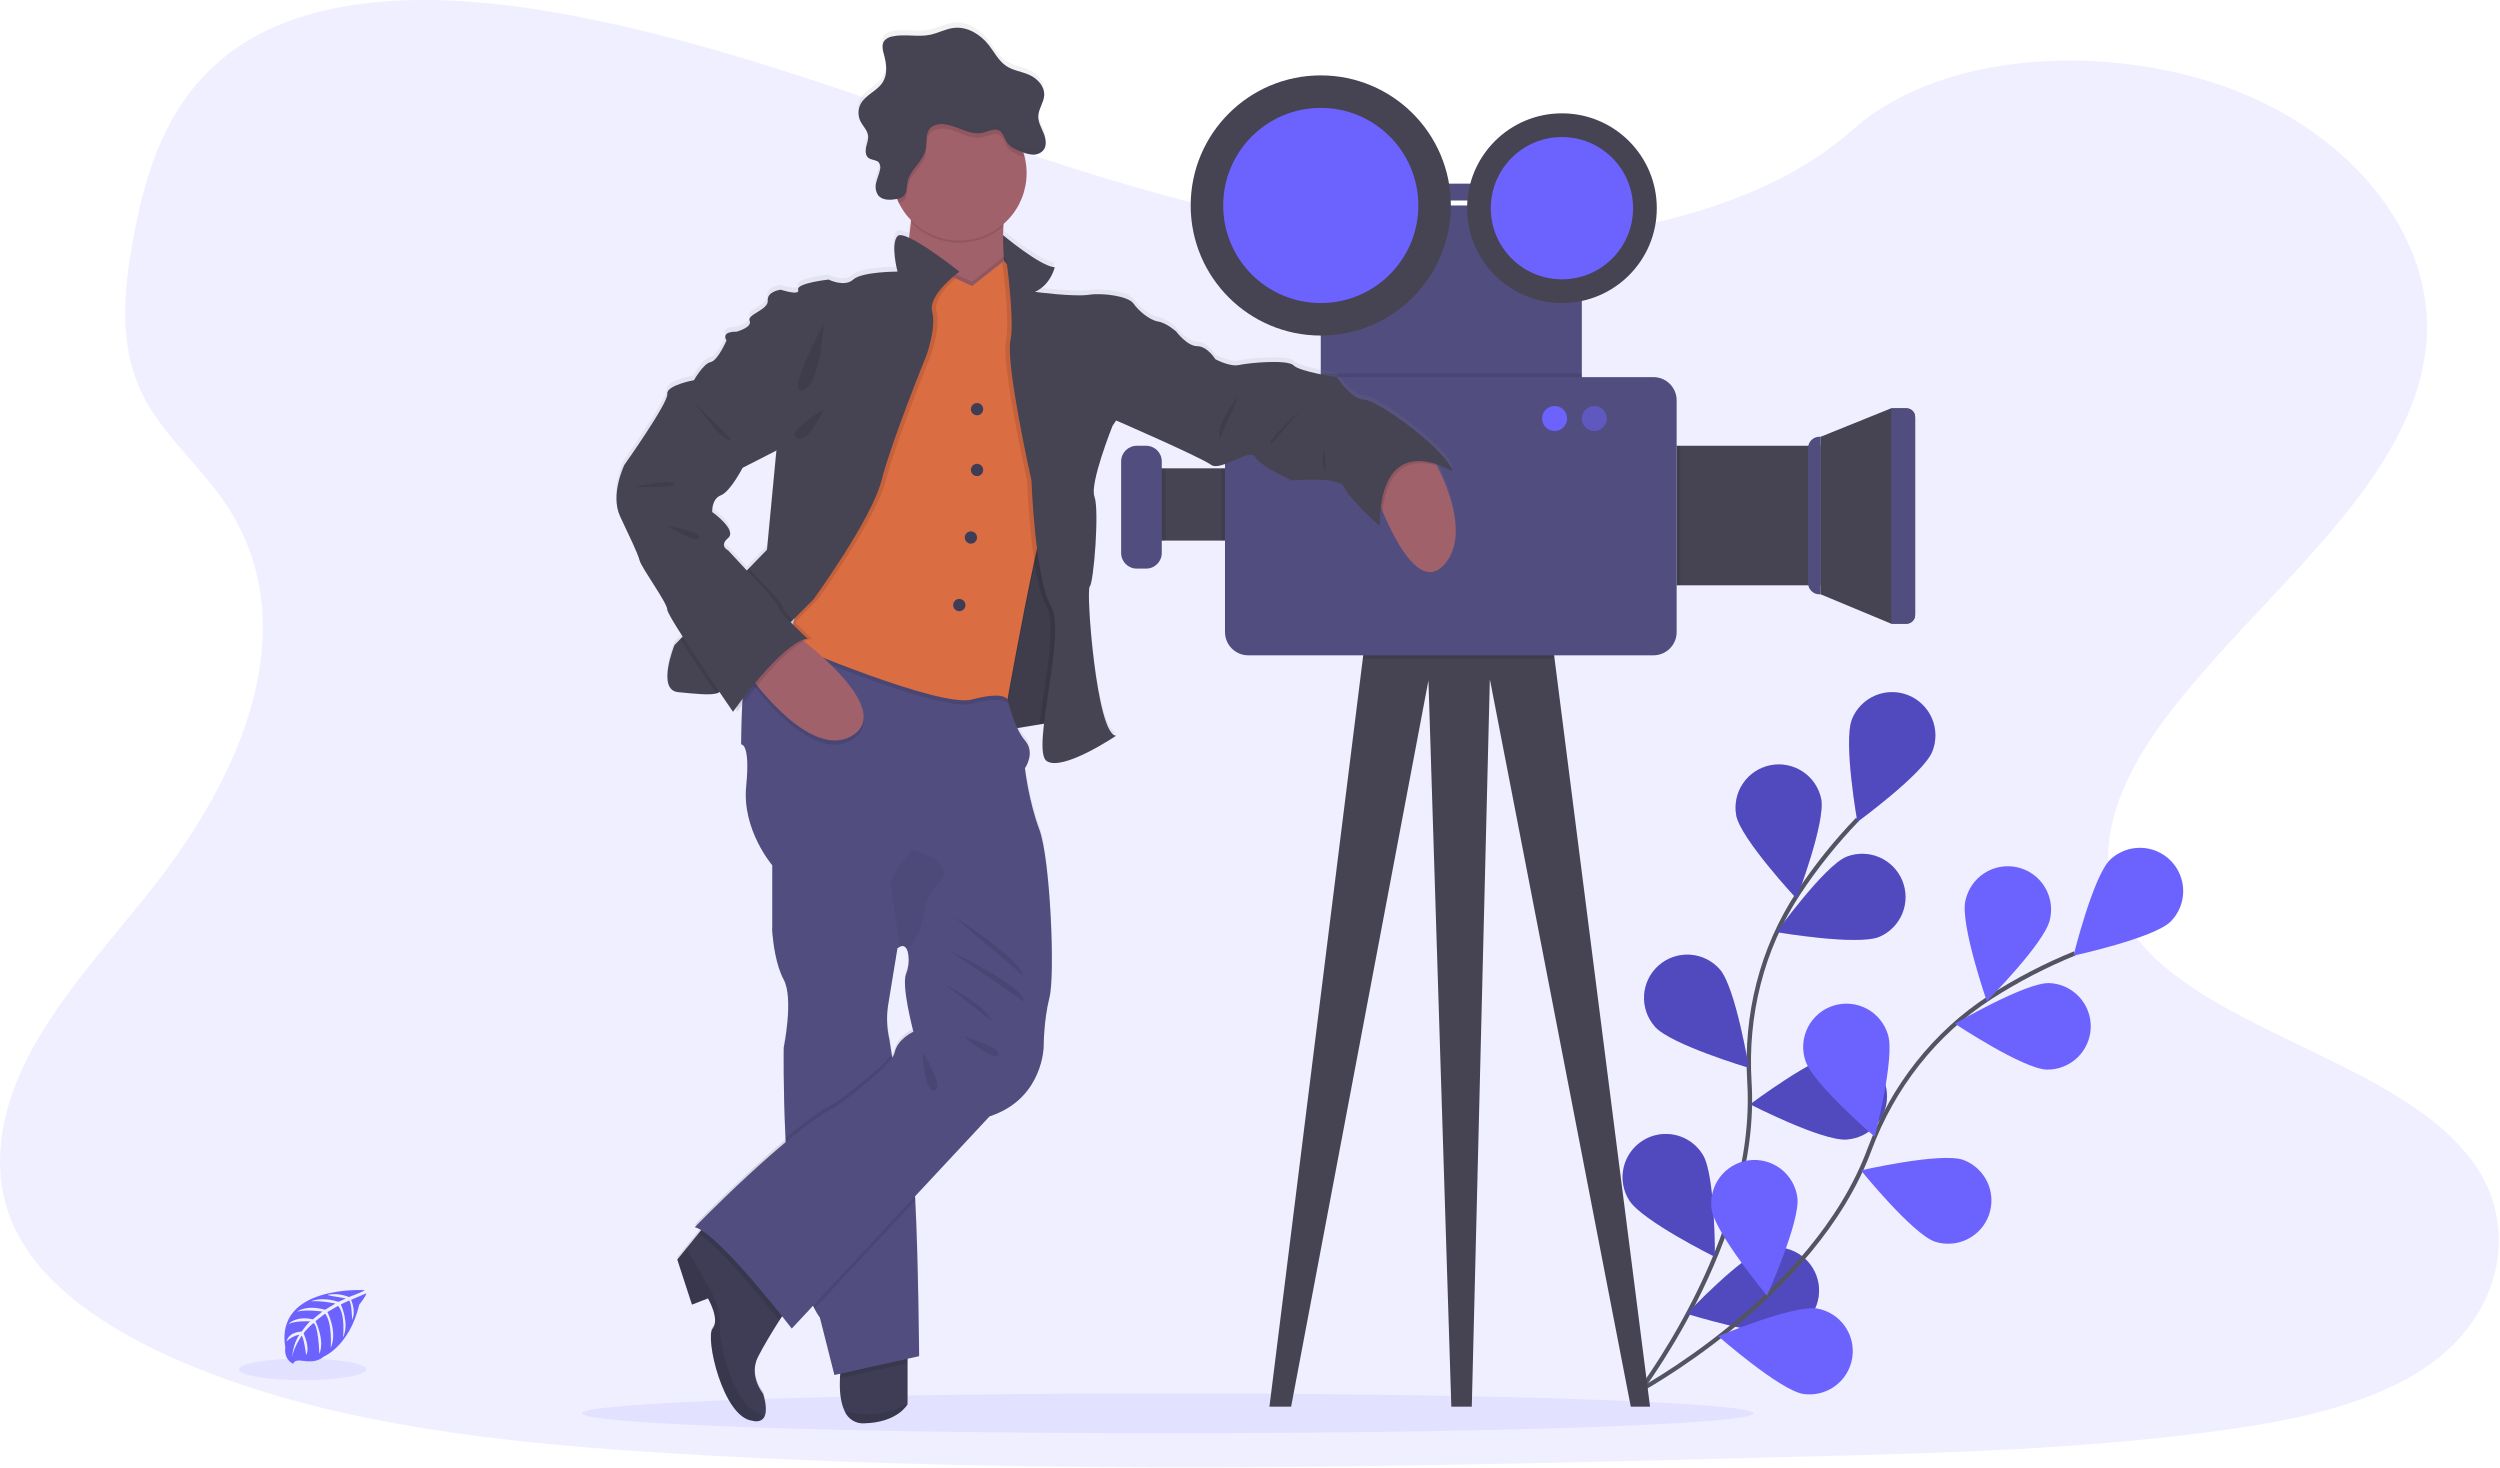 <svg width="1151" height="676" viewBox="0 0 1151 676" fill="none" xmlns="http://www.w3.org/2000/svg">
<path opacity="0.1" d="M1119.63 627.5C1118.55 628.29 1117.44 629.05 1116.32 629.8C1112.19 632.57 1107.88 635.059 1103.41 637.25C1079.95 648.95 1051.05 654.66 1022.89 658.54C959.74 667.26 895.26 668.95 831.05 670.61C657.58 675.12 483.65 679.61 310.62 669.23C242.26 665.13 172.37 658.23 110.41 637.23C101.537 634.223 92.83 630.91 84.29 627.29C67.03 619.94 50.45 611.01 36.66 600.37C23.66 590.37 13.2 578.87 6.92 565.81C-6.18 538.59 0.75 508.02 15.7 481.35C21.949 470.527 28.967 460.167 36.7 450.35C48.22 435.33 60.93 420.78 72.55 405.78C113.87 352.36 140.83 284.89 102.69 230.17C91.69 214.45 75.88 200.65 66.95 184.24C55.54 163.24 56.43 139.93 60.06 117.24C60.52 114.38 61.06 111.54 61.55 108.7C67.78 75.13 79.38 38.95 115.29 17.99C152.59 -3.79 205.54 -2.69 251.85 5.1C323.85 17.22 390.27 42.53 457.34 65.39C524.41 88.25 594.66 109.13 668.42 111.39C733.54 113.39 809.51 98.52 852.73 59.93C894.73 22.45 973.63 19.6 1030.53 42.24C1069.53 57.78 1098.68 85.77 1110.97 117.24C1113.45 123.541 1115.25 130.093 1116.32 136.78C1117.32 142.869 1117.65 149.049 1117.32 155.21C1117.15 158.21 1116.82 161.26 1116.32 164.21C1106.82 226.34 1038.41 275.34 996.83 330.84C976.51 357.95 962.16 390.51 976.13 419.74C997.44 464.28 1071.55 480.11 1116.32 513.27C1124.68 519.237 1132.1 526.432 1138.32 534.61C1159.97 564.13 1151.96 603.97 1119.63 627.5Z" fill="#6C63FF"/>
<path opacity="0.1" d="M537.69 659.86C686.608 659.86 807.33 655.759 807.33 650.7C807.33 645.641 686.608 641.54 537.69 641.54C388.772 641.54 268.05 645.641 268.05 650.7C268.05 655.759 388.772 659.86 537.69 659.86Z" fill="#6C63FF"/>
<path d="M751.92 644.6C751.92 644.6 809.92 571.13 805.43 498.1C803.54 467.44 811.09 436.92 827.96 411.25C835.985 399.089 845.11 387.691 855.22 377.2" stroke="#535461" stroke-width="2" stroke-miterlimit="10"/>
<path d="M852.65 331.15C848.55 341.37 855.14 378.41 855.14 378.41C855.14 378.41 885.53 356.22 889.63 346.01C890.606 343.581 891.093 340.983 891.065 338.365C891.037 335.747 890.493 333.16 889.465 330.752C888.437 328.344 886.945 326.163 885.074 324.332C883.203 322.5 880.989 321.056 878.56 320.08C876.131 319.104 873.533 318.617 870.915 318.645C868.297 318.673 865.71 319.217 863.302 320.245C860.894 321.273 858.713 322.765 856.882 324.636C855.05 326.507 853.606 328.721 852.63 331.15H852.65Z" fill="#6C63FF"/>
<path d="M799.36 375.44C801.47 386.24 827.14 413.75 827.14 413.75C827.14 413.75 840.59 378.61 838.48 367.81C837.414 362.675 834.368 358.167 830.001 355.263C825.633 352.359 820.298 351.294 815.15 352.298C810.003 353.302 805.459 356.294 802.503 360.626C799.547 364.958 798.418 370.281 799.36 375.44Z" fill="#6C63FF"/>
<path d="M761.87 472.64C769.14 480.9 805.18 491.64 805.18 491.64C805.18 491.64 799.05 454.52 791.78 446.26C790.051 444.296 787.952 442.692 785.604 441.539C783.255 440.386 780.702 439.707 778.091 439.541C775.48 439.375 772.861 439.725 770.385 440.57C767.909 441.416 765.624 442.741 763.66 444.47C761.696 446.199 760.092 448.298 758.939 450.646C757.786 452.995 757.107 455.548 756.941 458.159C756.775 460.77 757.125 463.389 757.97 465.865C758.816 468.341 760.141 470.626 761.87 472.59V472.64Z" fill="#6C63FF"/>
<path d="M750.05 552.57C755.82 561.94 789.53 578.67 789.53 578.67C789.53 578.67 789.76 541.04 783.99 531.67C782.628 529.421 780.834 527.464 778.712 525.911C776.589 524.358 774.181 523.241 771.625 522.623C769.069 522.005 766.416 521.899 763.819 522.312C761.222 522.724 758.732 523.646 756.493 525.025C754.254 526.404 752.31 528.212 750.772 530.345C749.235 532.479 748.136 534.896 747.537 537.456C746.938 540.017 746.852 542.67 747.283 545.264C747.714 547.858 748.655 550.341 750.05 552.57Z" fill="#6C63FF"/>
<path d="M865.22 431.33C855.03 435.5 817.95 429.16 817.95 429.16C817.95 429.16 839.95 398.62 850.11 394.45C854.982 392.541 860.41 392.624 865.221 394.682C870.032 396.74 873.841 400.608 875.825 405.45C877.808 410.292 877.808 415.72 875.824 420.562C873.84 425.405 870.031 429.272 865.22 431.33Z" fill="#6C63FF"/>
<path d="M850.22 524.63C839.22 525.57 805.76 508.42 805.76 508.42C805.76 508.42 835.87 485.86 846.83 484.92C849.462 484.651 852.12 484.909 854.651 485.678C857.182 486.447 859.535 487.712 861.572 489.4C863.609 491.087 865.289 493.164 866.516 495.507C867.742 497.851 868.489 500.416 868.714 503.051C868.939 505.687 868.638 508.341 867.826 510.859C867.015 513.377 865.711 515.708 863.989 517.716C862.268 519.725 860.164 521.371 857.8 522.558C855.436 523.745 852.859 524.449 850.22 524.63Z" fill="#6C63FF"/>
<path d="M823.14 613.32C812.49 616.09 776.59 604.85 776.59 604.85C776.59 604.85 802.45 577.53 813.1 574.75C818.159 573.584 823.474 574.439 827.913 577.132C832.352 579.825 835.565 584.143 836.868 589.169C838.171 594.195 837.461 599.531 834.89 604.041C832.318 608.552 828.088 611.881 823.1 613.32H823.14Z" fill="#6C63FF"/>
<path opacity="0.25" d="M852.65 331.15C848.55 341.37 855.14 378.41 855.14 378.41C855.14 378.41 885.53 356.22 889.63 346.01C890.606 343.581 891.093 340.983 891.065 338.365C891.037 335.747 890.493 333.16 889.465 330.752C888.437 328.344 886.945 326.163 885.074 324.332C883.203 322.5 880.989 321.056 878.56 320.08C876.131 319.104 873.533 318.617 870.915 318.645C868.297 318.673 865.71 319.217 863.302 320.245C860.894 321.273 858.713 322.765 856.882 324.636C855.05 326.507 853.606 328.721 852.63 331.15H852.65Z" fill="black"/>
<path opacity="0.25" d="M799.36 375.44C801.47 386.24 827.14 413.75 827.14 413.75C827.14 413.75 840.59 378.61 838.48 367.81C837.414 362.675 834.368 358.167 830.001 355.263C825.633 352.359 820.298 351.294 815.15 352.298C810.003 353.302 805.459 356.294 802.503 360.626C799.547 364.958 798.418 370.281 799.36 375.44Z" fill="black"/>
<path opacity="0.25" d="M761.87 472.64C769.14 480.9 805.18 491.64 805.18 491.64C805.18 491.64 799.05 454.52 791.78 446.26C790.051 444.296 787.952 442.692 785.604 441.539C783.255 440.386 780.702 439.707 778.091 439.541C775.48 439.375 772.861 439.725 770.385 440.57C767.909 441.416 765.624 442.741 763.66 444.47C761.696 446.199 760.092 448.298 758.939 450.646C757.786 452.995 757.107 455.548 756.941 458.159C756.775 460.77 757.125 463.389 757.97 465.865C758.816 468.341 760.141 470.626 761.87 472.59V472.64Z" fill="black"/>
<path opacity="0.25" d="M750.05 552.57C755.82 561.94 789.53 578.67 789.53 578.67C789.53 578.67 789.76 541.04 783.99 531.67C782.628 529.421 780.834 527.464 778.712 525.911C776.589 524.358 774.181 523.241 771.625 522.623C769.069 522.005 766.416 521.899 763.819 522.312C761.222 522.724 758.732 523.646 756.493 525.025C754.254 526.404 752.31 528.212 750.772 530.345C749.235 532.479 748.136 534.896 747.537 537.456C746.938 540.017 746.852 542.67 747.283 545.264C747.714 547.858 748.655 550.341 750.05 552.57Z" fill="black"/>
<path opacity="0.25" d="M865.22 431.33C855.03 435.5 817.95 429.16 817.95 429.16C817.95 429.16 839.95 398.62 850.11 394.45C854.982 392.541 860.41 392.624 865.221 394.682C870.032 396.74 873.841 400.608 875.825 405.45C877.808 410.292 877.808 415.72 875.824 420.562C873.84 425.405 870.031 429.272 865.22 431.33Z" fill="black"/>
<path opacity="0.25" d="M850.22 524.63C839.22 525.57 805.76 508.42 805.76 508.42C805.76 508.42 835.87 485.86 846.83 484.92C849.462 484.651 852.12 484.909 854.651 485.678C857.182 486.447 859.535 487.712 861.572 489.4C863.609 491.087 865.289 493.164 866.516 495.507C867.742 497.851 868.489 500.416 868.714 503.051C868.939 505.687 868.638 508.341 867.826 510.859C867.015 513.377 865.711 515.708 863.989 517.716C862.268 519.725 860.164 521.371 857.8 522.558C855.436 523.745 852.859 524.449 850.22 524.63Z" fill="black"/>
<path opacity="0.25" d="M823.14 613.32C812.49 616.09 776.59 604.85 776.59 604.85C776.59 604.85 802.45 577.53 813.1 574.75C818.159 573.584 823.474 574.439 827.913 577.132C832.352 579.825 835.565 584.143 836.868 589.169C838.171 594.195 837.461 599.531 834.89 604.041C832.318 608.552 828.088 611.881 823.1 613.32H823.14Z" fill="black"/>
<path d="M752.42 641.53C752.42 641.53 835.22 597.88 860.7 529.29C871.4 500.49 890.7 475.65 916.49 459.02C928.759 451.154 941.723 444.43 955.22 438.93" stroke="#535461" stroke-width="2" stroke-miterlimit="10"/>
<path d="M971.52 395.78C963.64 403.45 954.65 439.99 954.65 439.99C954.65 439.99 991.42 431.99 999.31 424.35C1003.02 420.647 1005.11 415.633 1005.15 410.394C1005.19 405.155 1003.16 400.112 999.508 396.357C995.855 392.601 990.87 390.435 985.632 390.327C980.394 390.219 975.325 392.178 971.52 395.78Z" fill="#6C63FF"/>
<path d="M904.86 414.69C902.41 425.42 914.73 460.97 914.73 460.97C914.73 460.97 941.26 434.3 943.73 423.57C944.373 420.998 944.496 418.324 944.092 415.704C943.688 413.084 942.766 410.571 941.379 408.311C939.992 406.052 938.168 404.092 936.014 402.547C933.86 401.001 931.42 399.901 928.835 399.31C926.251 398.72 923.575 398.65 920.963 399.107C918.352 399.563 915.858 400.536 913.627 401.968C911.396 403.4 909.474 405.263 907.972 407.448C906.47 409.632 905.419 412.094 904.88 414.69H904.86Z" fill="#6C63FF"/>
<path d="M831.22 488.36C834.52 498.86 863.1 523.36 863.1 523.36C863.1 523.36 872.54 486.94 869.24 476.44C868.498 473.89 867.254 471.515 865.581 469.453C863.909 467.39 861.84 465.683 859.499 464.432C857.157 463.18 854.588 462.409 851.945 462.164C849.301 461.918 846.634 462.204 844.102 463.003C841.57 463.803 839.223 465.101 837.2 466.82C835.176 468.539 833.516 470.645 832.318 473.015C831.12 475.385 830.407 477.97 830.222 480.619C830.037 483.268 830.383 485.927 831.24 488.44L831.22 488.36Z" fill="#6C63FF"/>
<path d="M788 556.65C789.48 567.55 813.51 596.5 813.51 596.5C813.51 596.5 828.97 562.2 827.51 551.29C827.158 548.696 826.299 546.198 824.981 543.936C823.663 541.675 821.913 539.695 819.83 538.11C817.747 536.524 815.373 535.365 812.842 534.698C810.311 534.03 807.674 533.868 805.08 534.22C802.486 534.572 799.987 535.431 797.726 536.749C795.464 538.067 793.485 539.817 791.9 541.9C790.314 543.983 789.155 546.357 788.488 548.888C787.82 551.419 787.658 554.056 788.01 556.65H788Z" fill="#6C63FF"/>
<path d="M942.37 492.45C931.37 492.14 900.03 471.31 900.03 471.31C900.03 471.31 932.5 452.31 943.5 452.61C948.732 452.832 953.667 455.105 957.236 458.937C960.806 462.769 962.724 467.852 962.576 473.087C962.427 478.322 960.224 483.288 956.443 486.911C952.662 490.535 947.606 492.524 942.37 492.45Z" fill="#6C63FF"/>
<path d="M890.85 571.67C880.45 568.08 856.78 538.84 856.78 538.84C856.78 538.84 893.44 530.41 903.85 534C908.735 535.809 912.717 539.458 914.945 544.166C917.173 548.874 917.469 554.268 915.769 559.192C914.07 564.115 910.511 568.178 905.853 570.511C901.196 572.843 895.81 573.259 890.85 571.67Z" fill="#6C63FF"/>
<path d="M830.22 641.78C819.36 640 791.08 615.18 791.08 615.18C791.08 615.18 825.8 600.67 836.66 602.45C841.8 603.385 846.368 606.302 849.379 610.571C852.39 614.841 853.604 620.123 852.76 625.279C851.916 630.435 849.081 635.053 844.865 638.139C840.649 641.226 835.39 642.533 830.22 641.78Z" fill="#6C63FF"/>
<path d="M759.68 647.63H750.81L685.93 312.7L677.61 647.63H668.19L657.65 313.26L594.43 647.63H584.45L627.42 303.38L628.82 292.19L713.11 282.76L715.73 303.38L759.68 647.63Z" fill="#464353"/>
<path d="M580.63 215.62H526.98V248.89H580.63V215.62Z" fill="#464353"/>
<path d="M838.27 201.07L870.71 187.97H877.82C878.857 187.97 879.852 188.382 880.585 189.115C881.318 189.848 881.73 190.843 881.73 191.88V283.24C881.73 284.277 881.318 285.272 880.585 286.005C879.852 286.738 878.857 287.15 877.82 287.15H870.71L838.27 273.64V201.07Z" fill="#464353"/>
<path d="M838.27 205.23H771.94V269.48H838.27V205.23Z" fill="#464353"/>
<path d="M699.5 84.55H656.8V92.31H699.5V84.55Z" fill="#514E7F"/>
<path d="M728.27 94.6H608.08V182.35H728.27V94.6Z" fill="#514E7F"/>
<path opacity="0.1" d="M728.27 171.96H608.08V182.36H728.27V171.96Z" fill="black"/>
<path opacity="0.1" d="M773.6 205.23H770.91V269.48H773.6V205.23Z" fill="black"/>
<path opacity="0.1" d="M580.63 215.62H562.33V248.89H580.63V215.62Z" fill="black"/>
<path opacity="0.1" d="M715.73 303.38H627.42L628.82 292.19L713.11 282.76L715.73 303.38Z" fill="black"/>
<path d="M761.23 173.62H574.69C568.781 173.62 563.99 178.411 563.99 184.32V291.01C563.99 296.919 568.781 301.71 574.69 301.71H761.23C767.139 301.71 771.93 296.919 771.93 291.01V184.32C771.93 178.411 767.139 173.62 761.23 173.62Z" fill="#514E7F"/>
<path d="M837.64 201.07H838.27V273.64H837.64C836.264 273.64 834.943 273.093 833.97 272.12C832.997 271.147 832.45 269.826 832.45 268.45V206.26C832.45 204.884 832.997 203.563 833.97 202.59C834.943 201.617 836.264 201.07 837.64 201.07Z" fill="#514E7F"/>
<path d="M870.71 188H877.44C878.578 188 879.669 188.452 880.474 189.257C881.278 190.061 881.73 191.152 881.73 192.29V282.91C881.73 284.048 881.278 285.139 880.474 285.943C879.669 286.748 878.578 287.2 877.44 287.2H870.71V188Z" fill="#514E7F"/>
<path opacity="0.1" d="M536.55 215.62H526.98V248.89H536.55V215.62Z" fill="black"/>
<path d="M527.68 205.23H523.37C519.394 205.23 516.17 208.454 516.17 212.43V254.59C516.17 258.566 519.394 261.79 523.37 261.79H527.68C531.656 261.79 534.88 258.566 534.88 254.59V212.43C534.88 208.454 531.656 205.23 527.68 205.23Z" fill="#514E7F"/>
<path d="M608.08 154.49C641.156 154.49 667.97 127.676 667.97 94.6C667.97 61.524 641.156 34.71 608.08 34.71C575.004 34.71 548.19 61.524 548.19 94.6C548.19 127.676 575.004 154.49 608.08 154.49Z" fill="#464353"/>
<path d="M608.08 139.52C632.889 139.52 653 119.409 653 94.6C653 69.791 632.889 49.68 608.08 49.68C583.271 49.68 563.16 69.791 563.16 94.6C563.16 119.409 583.271 139.52 608.08 139.52Z" fill="#6C63FF"/>
<path d="M719.12 139.52C743.238 139.52 762.79 119.968 762.79 95.85C762.79 71.732 743.238 52.18 719.12 52.18C695.002 52.18 675.45 71.732 675.45 95.85C675.45 119.968 695.002 139.52 719.12 139.52Z" fill="#464353"/>
<path d="M719.12 128.6C737.207 128.6 751.87 113.937 751.87 95.85C751.87 77.763 737.207 63.1 719.12 63.1C701.033 63.1 686.37 77.763 686.37 95.85C686.37 113.937 701.033 128.6 719.12 128.6Z" fill="#6C63FF"/>
<path d="M715.73 198.43C718.906 198.43 721.48 195.856 721.48 192.68C721.48 189.504 718.906 186.93 715.73 186.93C712.554 186.93 709.98 189.504 709.98 192.68C709.98 195.856 712.554 198.43 715.73 198.43Z" fill="#6C63FF"/>
<path opacity="0.5" d="M734.02 198.43C737.196 198.43 739.77 195.856 739.77 192.68C739.77 189.504 737.196 186.93 734.02 186.93C730.844 186.93 728.27 189.504 728.27 192.68C728.27 195.856 730.844 198.43 734.02 198.43Z" fill="#6C63FF"/>
<path d="M661.65 212.52L661.24 211.71C663.776 212.553 666.21 213.673 668.5 215.05C667.5 206.36 634.17 181.96 628.17 181.96C622.17 181.96 615.5 171.6 615.5 171.6C615.5 171.6 598.17 168.93 595.5 166.1C592.83 163.27 574.83 164.92 570.5 165.92C566.17 166.92 559.5 163.25 559.5 163.25C559.5 163.25 555.83 157.25 551.17 157.25C546.51 157.25 541.52 150.57 541.52 150.57C541.52 150.57 537.17 146.57 533.17 145.89C529.17 145.21 524.17 140.89 521.83 137.54C519.49 134.19 507.83 132.54 501.17 133.54C494.51 134.54 476.5 132.18 476.5 132.18C483.83 128.84 485.6 120.82 485.6 120.82C479.04 120.48 461.8 106 461.8 106C461.8 106 462.51 110.68 463.33 117.21L462.22 115.78L462.07 115.9C461.718 111.241 461.668 106.565 461.92 101.9C461.92 101.54 461.98 101.18 462 100.81C466.269 97.07 469.435 92.234 471.155 86.825C472.876 81.415 473.085 75.639 471.76 70.12C471.58 69.36 471.37 68.62 471.13 67.89C472.406 68.421 473.754 68.758 475.13 68.89H475.84C476.667 68.895 477.486 68.725 478.243 68.391C479 68.056 479.677 67.565 480.23 66.95C480.417 66.713 480.582 66.459 480.72 66.19C480.754 66.139 480.784 66.085 480.81 66.03C480.929 65.784 481.029 65.53 481.11 65.27C481.138 65.178 481.161 65.084 481.18 64.99C481.231 64.785 481.271 64.579 481.3 64.37C481.3 64.2 481.3 64.02 481.3 63.84C481.3 63.66 481.3 63.58 481.3 63.45C481.259 61.913 480.919 60.398 480.3 58.99C479.25 56.41 477.74 53.86 477.85 51.07C477.85 50.84 477.9 50.62 477.93 50.4C478.21 48.21 479.36 46.18 480.05 44.07V43.98C480.15 43.67 480.23 43.36 480.3 43.05C480.333 42.958 480.359 42.865 480.38 42.77C480.455 42.404 480.505 42.033 480.53 41.66C480.53 41.66 480.53 41.61 480.53 41.58C480.79 37.4 477.42 33.75 473.6 32.06C470.18 30.54 466.27 30.13 463.14 28.06C459.57 25.71 457.61 21.64 454.97 18.27C451.13 13.37 445.12 9.71 438.97 10.41C435.18 10.84 431.74 12.83 427.97 13.6C422.24 14.79 416.18 13.06 410.48 14.39C409.096 14.62 407.836 15.328 406.92 16.39C406.537 16.926 406.29 17.547 406.2 18.2C406.12 18.804 406.12 19.416 406.2 20.02V20.07C406.265 20.646 406.368 21.218 406.51 21.78L406.6 22.13C406.6 22.25 406.65 22.36 406.68 22.48C406.71 22.6 406.81 22.95 406.87 23.18C406.98 23.57 407.07 23.96 407.17 24.36V24.5C407.26 24.91 407.35 25.32 407.42 25.74C407.581 26.606 407.688 27.481 407.74 28.36C407.975 30.834 407.441 33.321 406.21 35.48C403.71 39.48 398.4 41.25 396.09 45.42C395.544 46.426 395.204 47.531 395.09 48.67C395.048 49.048 395.032 49.429 395.04 49.81V49.96C395.04 50.29 395.04 50.62 395.13 50.96C395.125 51.04 395.125 51.12 395.13 51.2C395.181 51.497 395.248 51.79 395.33 52.08C395.33 52.18 395.38 52.27 395.41 52.36C395.52 52.702 395.654 53.036 395.81 53.36C396.88 55.59 398.9 57.43 399.32 59.85C399.32 59.92 399.32 59.99 399.37 60.07C399.6 61.89 398.85 63.67 398.46 65.46C398.409 65.678 398.369 65.898 398.34 66.12C398.34 66.19 398.34 66.26 398.34 66.33C398.34 66.4 398.34 66.63 398.34 66.79C398.34 66.95 398.34 66.96 398.34 67.05C398.34 67.14 398.34 67.32 398.34 67.45C398.335 67.543 398.335 67.637 398.34 67.73C398.34 67.86 398.34 67.99 398.34 68.11C398.34 68.23 398.34 68.29 398.34 68.38C398.34 68.47 398.4 68.63 398.44 68.75L398.51 69C398.557 69.119 398.611 69.236 398.67 69.35L398.78 69.57C398.853 69.691 398.933 69.808 399.02 69.92C399.057 69.976 399.097 70.029 399.14 70.08C399.276 70.241 399.431 70.385 399.6 70.51C400.98 71.51 403.13 71.25 404.26 72.51C404.387 72.663 404.495 72.831 404.58 73.01L404.64 73.13C404.723 73.306 404.786 73.49 404.83 73.68C404.99 74.432 404.99 75.208 404.83 75.96C404.43 77.96 403.58 79.78 403.13 81.74C403.04 82.14 402.98 82.55 402.93 82.96C402.93 83.15 402.93 83.33 402.88 83.51V83.63C402.88 83.8 402.88 83.98 402.88 84.15C402.88 84.32 402.88 84.24 402.88 84.29C402.88 84.54 402.88 84.8 402.94 85.05C403 85.3 402.94 85.29 403 85.4L403.06 85.69C403.06 85.82 403.13 85.95 403.17 86.08L403.26 86.33C403.31 86.47 403.38 86.61 403.44 86.75C403.469 86.815 403.503 86.879 403.54 86.94C403.641 87.144 403.761 87.339 403.9 87.52C405.11 89.16 407.1 89.71 409.2 89.72C410.391 89.713 411.578 89.579 412.74 89.32C413 89.93 413.27 90.54 413.56 91.13C415.01 94.049 416.91 96.722 419.19 99.05C419.19 99.36 419.13 99.66 419.09 99.98C418.86 102.26 418.58 104.71 418.26 107.18C415.67 105.99 413.67 105.53 412.88 106.39C409.53 110.07 412.88 122.77 412.88 122.77C412.88 122.77 396.53 122.77 392.53 126.44C388.53 130.11 381.2 126.44 381.2 126.44C381.2 126.44 366.2 128.12 367.2 131.13C368.2 134.14 359.2 131.13 359.2 131.13C359.2 131.13 352.86 131.8 353.2 136.13C353.54 140.46 343.53 142.47 344.86 145.48C346.19 148.49 338.86 150.48 338.86 150.48C338.86 150.48 331.53 150.15 334.2 154.48C334.2 154.48 330.2 163.84 326.87 164.48C323.54 165.12 319.2 172.83 319.2 172.83C319.2 172.83 306.36 175.17 306.94 179.18C307.52 183.19 287.2 211.88 287.2 211.88C287.2 211.88 280.53 225.63 285.2 235.66C289.87 245.69 293.2 252.37 294.2 256.04C295.2 259.71 307.32 275.87 307.22 278.88C307.22 279.82 310.22 284.88 314.31 291.3L313.11 292.54L310.48 295.25C310.48 295.25 302.14 315.97 312.14 316.97C320.59 317.81 326.66 318.42 329.74 317.58C330.24 317.464 330.714 317.257 331.14 316.97L331.26 316.88C334.9 322.25 337.48 326 337.48 326C337.48 326 337.84 325.47 338.48 324.56L339.48 325.99C339.48 325.99 340.28 324.85 341.64 322.99C341.2 332.08 341.14 341.04 341.14 341.04C341.14 341.04 345.48 340.37 343.48 360.42C341.48 380.47 355.48 396.84 355.48 396.84V426.59C355.48 426.59 355.48 427.34 355.62 428.59C355.99 432.86 357.21 442.93 360.81 449.59C365.48 458.27 360.81 481 360.81 481C360.81 481 360.5 499.54 361.62 522.66C361.62 523.29 361.69 523.94 361.72 524.58C341.5 541.48 319.81 563.88 319.81 563.88C320.872 564.177 321.883 564.632 322.81 565.23L321.6 566.78L316.09 573.57L311.83 578.83L318.58 599.62L325.95 596.74C325.95 596.74 329.95 603.67 329.11 608.37C328.982 609.22 328.638 610.022 328.11 610.7C327.856 611.041 327.678 611.434 327.59 611.85C325.66 619.38 333.71 651.85 346.48 653.26C346.48 653.26 350.81 654.69 352.2 650.79C352.87 648.91 352.86 645.79 351.36 640.72C351.36 640.72 344.61 632.58 348.98 623.81C351.54 618.68 355.77 611.81 358.83 606.96L360.09 604.96C362.84 608.43 364.53 610.66 364.53 610.66L374.35 600.1C374.56 600.55 374.77 600.99 374.99 601.41C375.725 602.881 376.574 604.292 377.53 605.63L384.19 632.04L386.88 631.44C386.82 632.08 386.78 632.76 386.74 633.44C386.52 638.18 386.74 644.33 388.93 648.72C390.57 652.08 393.34 654.42 397.86 654.31C413.36 653.93 417.86 645.54 417.86 645.54V624.54L423.19 623.35C423.19 623.35 422.8 577.21 421.43 551.48C421.43 550.91 421.37 550.36 421.34 549.82C421.34 549.74 421.34 549.66 421.34 549.59L455.57 512.78L458.2 511.73C480.2 503.04 480.54 480.65 480.54 480.65C480.54 480.65 480.54 468.29 483.2 457.93C485.86 447.57 483.54 393.76 478.54 380.4C473.54 367.04 471.87 351.98 471.87 351.98C471.87 351.98 476.87 344.98 471.87 339.15C470.458 337.405 469.281 335.482 468.37 333.43L474.88 332.36L478.63 331.74L480.63 331.4C479.63 340.24 479.46 347.03 481.83 348.65C489.17 353.65 513.83 336.95 513.83 336.95C504.83 336.95 499.83 269.78 501.66 268.11C503.49 266.44 506.22 232.78 503.83 226.78C501.44 220.78 512.22 193.99 512.22 193.99L513.88 191.53C513.88 191.53 553.22 208.7 557.55 211.99C561.88 215.28 575.55 203.99 577.88 208.36C580.21 212.73 594.88 219.24 594.88 219.24C594.88 219.24 616.55 217.05 618.88 222.4C621.21 227.75 635.22 240.28 635.22 240.28C635.227 237.342 635.404 234.407 635.75 231.49C636.04 232.18 636.32 232.88 636.62 233.59C643.26 249.3 654.31 269.19 664.55 258.49C676.15 246.33 667.32 223.85 661.65 212.52ZM365.16 283.52V283.71L365.08 283.63L365.16 283.52ZM357.4 206.44L353.16 251.15L344.83 259.78L343.83 260.84L335.22 251.47C335.22 251.47 330.88 249.47 335.22 245.79C339.56 242.11 327.89 233.79 327.89 233.79C327.89 233.79 327.55 227.79 331.89 226.11C336.23 224.43 341.89 213.41 341.89 213.41L357.56 205.41L357.4 206.44ZM413.16 435.28C413.464 434.998 413.799 434.753 414.16 434.55C416.03 433.49 417.23 434.65 417.85 436.69C418.667 440.109 418.419 443.696 417.14 446.97C414.81 452.32 420.48 473.71 420.48 473.71C420.48 473.71 413.14 477.04 411.81 483.4C411.612 484.182 411.274 484.92 410.81 485.58C410.72 485.02 410.64 484.48 410.56 483.96C409.91 479.96 409.56 477.38 409.56 477.38C408.365 472.234 408.137 466.91 408.89 461.68C409.95 455.25 412.09 442.19 412.89 437.24C413.09 436.04 413.2 435.32 413.21 435.24L413.16 435.28Z" fill="url(#paint0_linear)"/>
<path d="M459.64 109.7L461.8 108.26L467.89 121.11L465.55 123.86H458.47C458.47 123.86 458.72 116.86 458.89 116.61C459.06 116.36 459.64 109.7 459.64 109.7Z" fill="#464353"/>
<path d="M417.83 619.05V646.55C417.83 646.55 413.33 654.92 397.83 655.3C395.948 655.411 394.078 654.935 392.478 653.937C390.878 652.939 389.628 651.469 388.9 649.73C386.74 645.35 386.49 639.21 386.71 634.48C386.82 632.114 387.071 629.757 387.46 627.42L417.83 619.05Z" fill="#3F3D56"/>
<path opacity="0.1" d="M417.83 619.05V627.56L386.71 634.48C386.82 632.114 387.071 629.757 387.46 627.42L417.83 619.05Z" fill="black"/>
<path d="M423.16 624.38L384.16 633.05L377.5 606.71C376.546 605.374 375.697 603.967 374.96 602.5C374.53 601.66 374.11 600.77 373.71 599.84C366.45 583.23 363.22 553.27 361.84 527.78C361.77 526.49 361.7 525.21 361.64 523.95C360.52 500.89 360.83 482.39 360.83 482.39C360.83 482.39 365.5 459.72 360.83 451.06C357.23 444.38 356.01 434.34 355.64 430.06C355.54 428.79 355.5 428.06 355.5 428.06L356.22 426.17L359.16 418.39H391.5L410.3 434.3L413.16 436.72L412.84 438.72C412.03 443.66 409.89 456.72 408.84 463.1C408.087 468.316 408.315 473.627 409.51 478.76C409.51 478.76 409.9 481.3 410.51 485.33C410.66 486.33 410.83 487.39 411.02 488.54C413.41 503.32 417.89 530.31 419.8 536.76C420.33 538.53 420.8 542.97 421.15 548.98C421.23 550.18 421.3 551.43 421.37 552.74C422.77 578.36 423.16 624.38 423.16 624.38Z" fill="#514E7F"/>
<path opacity="0.1" d="M417.83 646.27V646.55C417.83 646.55 413.33 654.92 397.83 655.3C395.948 655.411 394.078 654.935 392.478 653.937C390.878 652.939 389.628 651.469 388.9 649.73C395.85 651.44 407.13 652.54 417.83 646.27Z" fill="black"/>
<path d="M664.5 260.38C654.22 271.05 643.22 251.21 636.57 235.54C632.84 226.72 630.5 219.21 630.5 219.21L657.86 207.63C657.86 207.63 659.54 210.3 661.65 214.53C667.32 225.83 676.15 248.25 664.5 260.38Z" fill="#A1616A"/>
<path d="M461.95 104.17C461.512 114.069 462.254 123.986 464.16 133.71C464.16 133.71 408.5 139.71 413.5 131.05C416.43 125.97 418.33 112.56 419.39 102.31C420.16 95.05 420.5 89.38 420.5 89.38C420.5 89.38 473.83 68.05 465.83 86.05C463.44 91.42 462.33 97.78 461.95 104.17Z" fill="#A1616A"/>
<path d="M466.65 247.38L459.17 336.71L493.5 331.05L487.5 257.38L489.5 237.71L466.65 247.38Z" fill="#464353"/>
<path opacity="0.1" d="M493.5 331.19L478.59 333.65L459.16 336.85L460.53 320.55L466.65 247.52L474.44 244.22L479.96 241.89L489.5 237.85L487.5 257.52L493.5 331.19Z" fill="black"/>
<path d="M348.95 624.78C344.58 633.53 351.33 641.65 351.33 641.65C352.83 646.72 352.84 649.82 352.17 651.65C350.78 655.54 346.45 654.11 346.45 654.11C332.83 652.61 324.58 615.87 328.08 611.66C331.58 607.45 325.95 597.78 325.95 597.78L318.58 600.65L311.83 579.91L316.09 574.66L321.6 567.88L325.33 563.28L362.58 602.15C362.58 602.15 360.99 604.54 358.8 607.97C355.74 612.78 351.51 619.68 348.95 624.78Z" fill="#3F3D56"/>
<path opacity="0.1" d="M421.4 552.69L374.96 602.5C366.82 586.6 363.32 554.7 361.84 527.77C370.49 520.57 378.84 514.37 385.16 511.38C385.16 511.38 406.54 495.91 411.05 488.49C413.44 503.27 417.92 530.26 419.83 536.71C420.46 538.83 420.98 544.78 421.4 552.69Z" fill="black"/>
<path opacity="0.1" d="M410.3 434.29L356.22 426.16L359.16 418.38H391.5L410.3 434.29Z" fill="black"/>
<path opacity="0.1" d="M421.22 548.93L373.75 599.84C366.45 583.23 363.22 553.27 361.84 527.78C361.77 526.49 361.7 525.21 361.64 523.95C370.37 516.67 378.82 510.41 385.16 507.39C385.16 507.39 405.11 492.96 410.54 485.29C410.69 486.29 410.86 487.35 411.05 488.5C413.44 503.28 417.92 530.27 419.83 536.72C420.36 538.48 420.8 542.92 421.22 548.93Z" fill="black"/>
<path opacity="0.1" d="M362.58 602.17C362.58 602.17 360.99 604.56 358.8 607.99C350.85 597.94 332 574.8 321.6 567.9L325.33 563.3L362.58 602.17Z" fill="black"/>
<path d="M483.16 459.37C480.5 469.71 480.5 482.04 480.5 482.04C480.5 482.04 480.16 504.37 458.16 513.04L455.53 514.04L364.53 611.67C364.53 611.67 330.86 567.67 319.86 565C319.86 565 364.19 519.33 385.19 509.33C385.19 509.33 410.53 491 411.86 484.67C413.19 478.34 420.53 475 420.53 475C420.53 475 414.86 453.67 417.19 448.33C418.469 445.066 418.717 441.489 417.9 438.08C417.28 436.08 416.08 434.89 414.21 435.94C413.849 436.143 413.514 436.388 413.21 436.67L355.55 428V398.37C355.55 398.37 341.55 382.04 343.55 362.04C345.55 342.04 341.21 342.71 341.21 342.71C341.21 342.71 341.42 308.93 344.27 306.11C347.12 303.29 374.5 290.37 374.5 290.37L460.34 305.62L463.88 322.04C463.88 322.04 466.88 335.1 471.88 340.9C476.88 346.7 471.88 353.69 471.88 353.69C471.88 353.69 473.55 368.69 478.55 382.04C483.55 395.39 485.83 449.04 483.16 459.37Z" fill="#514E7F"/>
<path opacity="0.1" d="M465.83 86.05C463.44 91.42 462.33 97.82 461.95 104.17C455.962 109.357 448.215 112.055 440.3 111.709C432.385 111.363 424.903 108 419.39 102.31C420.16 95.05 420.5 89.38 420.5 89.38C420.5 89.38 473.83 68.05 465.83 86.05Z" fill="black"/>
<path d="M472.65 79.78C472.645 87.684 469.621 95.288 464.196 101.037C458.771 106.786 451.355 110.245 443.465 110.708C435.574 111.171 427.804 108.602 421.745 103.526C415.685 98.451 411.793 91.252 410.865 83.403C409.936 75.553 412.041 67.645 416.749 61.296C421.457 54.947 428.413 50.636 436.194 49.245C443.975 47.854 451.993 49.487 458.61 53.812C465.226 58.136 469.941 64.825 471.79 72.51C472.363 74.891 472.651 77.331 472.65 79.78Z" fill="#A1616A"/>
<path opacity="0.1" d="M447.5 133.71C447.5 133.71 425.22 123.38 423.83 122.04C422.44 120.7 376.22 239.38 376.22 239.38L363.22 298.38C363.22 298.38 432.55 328.04 447.55 324.04C462.55 320.04 463.88 324.04 463.88 324.04C463.88 324.04 479.22 238.04 484.22 230.38C489.22 222.72 479.55 144.71 479.55 144.71L462.22 122.03L447.5 133.71Z" fill="black"/>
<path opacity="0.1" d="M447.5 129.71C447.5 129.71 425.22 119.38 423.83 118.04C422.44 116.7 376.22 235.38 376.22 235.38L363.22 294.38C363.22 294.38 432.55 324.04 447.55 320.04C462.55 316.04 463.88 320.04 463.88 320.04C463.88 320.04 479.22 234.04 484.22 226.38C489.22 218.72 479.55 140.71 479.55 140.71L462.22 118.03L447.5 129.71Z" fill="black"/>
<path d="M484.16 228.38C483.16 229.97 481.65 234.91 479.96 241.75C478.78 246.51 477.5 252.18 476.19 258.28C470.29 285.81 463.83 322.05 463.83 322.05C463.83 322.05 463.42 320.83 460.53 320.41C458.19 320.07 454.21 320.26 447.53 322.05C432.53 326.05 363.19 296.38 363.19 296.38L365.19 287.38L376.19 237.38C376.19 237.38 422.53 118.71 423.86 120.05C424.67 120.86 433.33 125.05 439.93 128.16C444.14 130.16 447.53 131.71 447.53 131.71L461.53 120.65L462.3 120.04L479.55 142.71C479.55 142.71 489.16 220.71 484.16 228.38Z" fill="#DA6D42"/>
<path opacity="0.1" d="M431.16 143.38C433.16 151.07 428.5 163.71 428.5 163.71C428.5 163.71 412.5 203.05 407.83 221.23C403.16 239.41 376.45 276.05 376.45 276.05C376.45 276.05 372.53 279.98 367.04 285.45C366.43 286.06 365.79 286.69 365.15 287.35L376.15 237.35C376.15 237.35 422.49 118.68 423.82 120.02C424.63 120.83 433.29 125.02 439.89 128.13C435.76 131.89 429.83 138.29 431.16 143.38Z" fill="black"/>
<path d="M429.16 143.38C431.16 151.07 426.5 163.71 426.5 163.71C426.5 163.71 410.5 203.05 405.83 221.23C401.16 239.41 374.45 276.05 374.45 276.05C374.45 276.05 370.53 279.98 365.04 285.45C364.39 286.1 363.71 286.77 363.04 287.45C352.32 298.12 337.25 313.08 332.54 317.45C331.85 318.1 331.38 318.52 331.18 318.66C330.754 318.947 330.28 319.153 329.78 319.27C326.7 320.11 320.63 319.5 312.18 318.66C302.18 317.66 310.52 297 310.52 297L313.15 294.29L315.55 291.81L342.79 263.78L344.79 261.67L353.12 253.08L357.36 208.48L357.46 207.41C357.46 207.41 356.22 204.58 354.31 200.26C349.22 188.57 339.22 166.01 335.56 158.72C335.14 157.87 334.81 157.24 334.56 156.85C334.56 156.8 334.51 156.75 334.48 156.71C331.81 152.38 339.14 152.71 339.14 152.71C339.14 152.71 346.48 150.71 345.14 147.71C343.8 144.71 353.81 142.71 353.48 138.38C353.15 134.05 359.48 133.38 359.48 133.38C359.48 133.38 368.48 136.38 367.48 133.38C366.48 130.38 381.48 128.71 381.48 128.71C381.48 128.71 388.81 132.38 392.81 128.71C396.81 125.04 413.22 125.05 413.22 125.05C413.22 125.05 409.87 112.38 413.22 108.71C416.57 105.04 441.69 125.05 441.69 125.05C441.69 125.05 427.16 135.7 429.16 143.38Z" fill="#464353"/>
<path opacity="0.1" d="M345.83 314.04C345.83 314.04 373.5 353.04 392.83 340.38C412.16 327.72 366.83 294.71 366.83 294.71L345.83 314.04Z" fill="black"/>
<path d="M345.83 312.04C345.83 312.04 373.5 351.04 392.83 338.38C412.16 325.72 366.83 292.71 366.83 292.71L345.83 312.04Z" fill="#A1616A"/>
<path opacity="0.1" d="M478.59 333.51C480.7 315.1 486.82 287.44 481.83 279.05C479.36 274.89 477.53 266.96 476.19 258.28C475.47 253.61 474.9 248.72 474.44 244.08C473.22 231.77 472.83 221.23 472.83 221.23C472.83 221.23 460.83 167.71 463.16 156.71C464.62 149.83 462.94 132.59 461.48 120.65L462.25 120.04L479.5 142.71C479.5 142.71 489.16 220.71 484.16 228.38C483.16 229.97 481.65 234.91 479.96 241.75L489.5 237.75L487.5 257.42L493.5 331.09L478.59 333.51Z" fill="black"/>
<path d="M461.8 108.26C461.8 108.26 479.04 122.71 485.6 123.04C485.6 123.04 483.83 131.04 476.5 134.38C476.5 134.38 494.5 136.76 501.17 135.73C507.84 134.7 519.5 136.38 521.83 139.73C524.16 143.08 529.22 147.38 533.22 148.04C537.22 148.7 541.57 152.71 541.57 152.71L512.22 196.04C512.22 196.04 501.55 222.71 503.88 228.71C506.21 234.71 503.54 268.38 501.71 270.04C499.88 271.7 504.88 338.71 513.88 338.71C513.88 338.71 489.22 355.38 481.88 350.38C474.54 345.38 491.22 291.38 483.88 279.04C476.54 266.7 474.88 221.22 474.88 221.22C474.88 221.22 462.88 167.71 465.22 156.71C467.56 145.71 461.8 108.26 461.8 108.26Z" fill="#464353"/>
<path opacity="0.1" d="M661.65 214.53C652.74 211.75 639.09 211.67 636.57 235.53C632.84 226.71 630.5 219.2 630.5 219.2L657.86 207.62C657.86 207.62 659.54 210.3 661.65 214.53Z" fill="black"/>
<path d="M525.22 150.71L541.57 152.71C541.57 152.71 546.57 159.38 551.22 159.38C555.87 159.38 559.55 165.38 559.55 165.38C559.55 165.38 566.22 169.04 570.55 168.04C574.88 167.04 592.88 165.39 595.55 168.22C598.22 171.05 615.55 173.71 615.55 173.71C615.55 173.71 622.22 184.04 628.22 184.04C634.22 184.04 667.55 208.38 668.55 217.04C668.55 217.04 635.55 196.04 635.22 242.21C635.22 242.21 621.22 229.71 618.88 224.38C616.54 219.05 594.88 221.22 594.88 221.22C594.88 221.22 580.22 214.71 577.88 210.38C575.54 206.05 561.88 217.28 557.55 213.99C553.22 210.7 513.88 193.58 513.88 193.58L501.71 170.71L525.22 150.71Z" fill="#464353"/>
<path d="M449.83 191.21C451.393 191.21 452.66 189.943 452.66 188.38C452.66 186.817 451.393 185.55 449.83 185.55C448.267 185.55 447 186.817 447 188.38C447 189.943 448.267 191.21 449.83 191.21Z" fill="#3F3D56"/>
<path d="M447 250.3C448.563 250.3 449.83 249.033 449.83 247.47C449.83 245.907 448.563 244.64 447 244.64C445.437 244.64 444.17 245.907 444.17 247.47C444.17 249.033 445.437 250.3 447 250.3Z" fill="#3F3D56"/>
<path d="M449.83 219.2C451.393 219.2 452.66 217.933 452.66 216.37C452.66 214.807 451.393 213.54 449.83 213.54C448.267 213.54 447 214.807 447 216.37C447 217.933 448.267 219.2 449.83 219.2Z" fill="#3F3D56"/>
<path d="M441.66 281.4C443.223 281.4 444.49 280.133 444.49 278.57C444.49 277.007 443.223 275.74 441.66 275.74C440.097 275.74 438.83 277.007 438.83 278.57C438.83 280.133 440.097 281.4 441.66 281.4Z" fill="#3F3D56"/>
<path opacity="0.1" d="M352.22 651.7C350.83 655.59 346.5 654.16 346.5 654.16C332.88 652.66 324.63 615.92 328.13 611.71C331.63 607.5 325.95 597.78 325.95 597.78L318.58 600.65L311.83 579.91L316.09 574.66C320.33 582.01 326.4 592.58 327.83 595.28C330.545 600.879 331.833 607.063 331.58 613.28C331.35 619.78 338.89 650.86 352.22 651.7Z" fill="black"/>
<path opacity="0.1" d="M471.79 72.47C471.11 72.24 470.43 71.97 469.79 71.7C467.5 70.77 465.09 69.7 463.7 67.7C462.43 65.84 462.02 63.22 460.04 62.16C457.76 60.94 455.04 62.59 452.57 63.16C449.63 63.85 446.57 63.03 443.71 61.98C439.45 60.41 433.5 57.52 429.13 60.51C425.73 62.83 427.05 67.75 426.18 71.26C424.83 76.71 419.04 80.26 417.95 85.77C417.46 88.2 417.78 91.17 415.81 92.68C415.235 93.09 414.581 93.376 413.89 93.52C411.959 89.61 410.875 85.337 410.708 80.98C410.541 76.622 411.295 72.279 412.922 68.233C414.548 64.187 417.009 60.529 420.145 57.5C423.281 54.47 427.021 52.135 431.12 50.649C435.22 49.163 439.587 48.559 443.936 48.875C448.285 49.192 452.518 50.422 456.359 52.486C460.2 54.55 463.563 57.402 466.227 60.854C468.891 64.306 470.797 68.281 471.82 72.52L471.79 72.47Z" fill="black"/>
<path d="M443.69 59.95C446.52 61 449.6 61.82 452.55 61.12C455.06 60.53 457.73 58.88 460.01 60.12C462.01 61.19 462.41 63.8 463.67 65.66C465.06 67.66 467.47 68.78 469.77 69.66C471.485 70.46 473.319 70.973 475.2 71.18C476.141 71.272 477.091 71.146 477.976 70.811C478.86 70.476 479.655 69.942 480.3 69.25C482.08 67.1 481.54 63.88 480.48 61.31C479.42 58.74 477.92 56.18 478.03 53.4C478.16 50.1 480.55 47.23 480.75 43.94C481.01 39.77 477.64 36.13 473.82 34.44C470.4 32.93 466.49 32.51 463.36 30.44C459.79 28.1 457.83 24.04 455.19 20.68C451.35 15.79 445.34 12.14 439.19 12.84C435.4 13.27 431.96 15.25 428.19 16.02C422.46 17.21 416.4 15.48 410.7 16.81C409.323 17.027 408.064 17.716 407.14 18.76C405.74 20.64 406.46 23.27 407.08 25.53C408.19 29.6 408.66 34.21 406.45 37.79C403.95 41.84 398.64 43.55 396.33 47.71C395.662 48.93 395.293 50.292 395.253 51.682C395.213 53.073 395.503 54.453 396.1 55.71C397.2 58.01 399.33 59.88 399.66 62.41C399.89 64.23 399.14 66 398.75 67.78C398.36 69.56 398.47 71.78 399.94 72.78C401.41 73.78 403.47 73.53 404.6 74.78C404.942 75.276 405.167 75.844 405.259 76.439C405.351 77.035 405.307 77.644 405.13 78.22C404.73 80.22 403.88 82.03 403.43 83.99C403.141 84.951 403.061 85.963 403.194 86.958C403.326 87.953 403.669 88.908 404.2 89.76C406.14 92.38 410.06 92.22 413.2 91.52C414.106 91.376 414.97 91.034 415.73 90.52C417.73 89.01 417.38 86.04 417.87 83.61C418.96 78.11 424.75 74.54 426.1 69.1C426.97 65.59 425.65 60.66 429.05 58.34C433.47 55.49 439.43 58.38 443.69 59.95Z" fill="#464353"/>
<path opacity="0.1" d="M438.83 421.71C438.83 421.71 470.22 441.71 471.22 449.38L438.83 421.71Z" fill="black"/>
<path opacity="0.1" d="M437.22 437.71C437.22 437.71 473.22 455.04 471.22 461.04L437.22 437.71Z" fill="black"/>
<path opacity="0.1" d="M434.83 453.04C434.83 453.04 455.17 463.71 456.5 470.04L434.83 453.04Z" fill="black"/>
<path opacity="0.1" d="M443.5 477.04C443.5 477.04 456.83 488.71 459.5 485.71C462.17 482.71 443.5 477.04 443.5 477.04Z" fill="black"/>
<path opacity="0.1" d="M424.83 484.38C424.83 484.38 435.22 501.04 430.22 502.04C425.22 503.04 424.83 484.38 424.83 484.38Z" fill="black"/>
<path opacity="0.1" d="M379.22 188.38C379.22 188.38 361.55 199.04 366.88 201.71C372.21 204.38 379.22 188.38 379.22 188.38Z" fill="black"/>
<path opacity="0.1" d="M379.22 149.04C379.22 149.04 361.22 182.04 369.55 179.71C377.88 177.38 379.22 149.04 379.22 149.04Z" fill="black"/>
<path opacity="0.1" d="M570.5 182.04C570.5 182.04 559.5 194.98 561.5 202.04L570.5 182.04Z" fill="black"/>
<path opacity="0.1" d="M599.22 188.38C599.22 188.38 582.71 203.04 585.13 204.71L599.22 188.38Z" fill="black"/>
<path opacity="0.1" d="M609.5 206.39C609.5 206.39 607.83 216.03 610.5 216.39L609.5 206.39Z" fill="black"/>
<path opacity="0.05" d="M429.33 409.78C425.08 415.28 425.08 425.03 423.16 429.03C422.11 431.23 419.77 435.03 417.87 438.11C417.25 436.11 416.05 434.92 414.18 435.97C412.95 426.8 410.78 410.97 410.08 407.78C409.08 403.28 420.08 391.28 420.08 391.28C420.08 391.28 430.83 393.53 433.58 399.03C436.33 404.53 433.58 404.29 429.33 409.78Z" fill="black"/>
<path opacity="0.1" d="M373.83 294.05C361.83 295.71 339.5 327.71 339.5 327.71C339.5 327.71 336.57 323.45 332.5 317.5C327.38 309.95 320.5 299.66 315.5 291.86L344.8 261.64L350.13 267.38C350.13 267.38 360.47 277.71 360.47 279.71C360.47 280.49 362.47 282.86 365.01 285.45C368.9 289.48 373.83 294.05 373.83 294.05Z" fill="black"/>
<path opacity="0.1" d="M335.56 158.72C335.14 157.87 334.81 157.24 334.56 156.85L347.48 157.71L354.33 200.23C349.22 188.57 339.22 166.01 335.56 158.72Z" fill="black"/>
<path opacity="0.1" d="M363.02 287.48C352.3 298.15 337.23 313.11 332.52 317.48C331.83 318.13 331.36 318.55 331.16 318.69C330.734 318.977 330.26 319.183 329.76 319.3C325.05 312.38 318.33 302.41 313.13 294.3L315.53 291.82L342.79 263.78L346.16 267.41C346.16 267.41 356.5 277.74 356.5 279.74C356.5 280.7 359.73 284.18 363.02 287.48Z" fill="black"/>
<path d="M349.5 157.71L334.5 156.71C334.5 156.71 330.5 166.04 327.17 166.71C323.84 167.38 319.5 175.04 319.5 175.04C319.5 175.04 306.66 177.38 307.22 181.38C307.78 185.38 287.48 213.99 287.48 213.99C287.48 213.99 280.81 227.71 285.48 237.71C290.15 247.71 293.48 254.38 294.48 258.04C295.48 261.7 307.32 277.71 307.22 280.71C307.12 283.71 337.48 327.71 337.48 327.71C337.48 327.71 359.81 295.71 371.81 294.04C371.81 294.04 358.48 281.71 358.48 279.71C358.48 277.71 348.22 267.38 348.22 267.38L335.22 253.38C335.22 253.38 330.88 251.38 335.22 247.71C339.56 244.04 327.89 235.71 327.89 235.71C327.89 235.71 327.55 229.71 331.89 228.04C336.23 226.37 341.89 215.38 341.89 215.38L357.56 207.38L349.5 157.71Z" fill="#464353"/>
<path opacity="0.1" d="M292.22 224.04C292.22 224.04 310.22 220.38 310.55 222.71C310.88 225.04 292.22 224.04 292.22 224.04Z" fill="black"/>
<path opacity="0.1" d="M307.22 242.21C307.22 242.21 322.48 244.21 321.81 247.47C321.14 250.73 307.22 242.21 307.22 242.21Z" fill="black"/>
<path opacity="0.1" d="M319.83 185.54C319.83 185.54 334.5 206.31 336.5 202.01L319.83 185.54Z" fill="black"/>
<g opacity="0.1">
<path opacity="0.1" d="M407.98 30.78C408.07 28.357 407.766 25.936 407.08 23.61C406.791 22.626 406.571 21.624 406.42 20.61C406.292 22.304 406.517 24.007 407.08 25.61C407.555 27.298 407.857 29.03 407.98 30.78Z" fill="black"/>
<path opacity="0.1" d="M478.11 52.78C478.5 49.78 480.56 47.05 480.75 43.98C480.78 43.469 480.76 42.957 480.69 42.45C480.3 45.55 478.15 48.3 478.03 51.45C478.017 51.895 478.044 52.34 478.11 52.78Z" fill="black"/>
<path opacity="0.1" d="M480.3 67.28C479.655 67.972 478.86 68.506 477.976 68.841C477.091 69.176 476.141 69.302 475.2 69.21C473.319 69.003 471.485 68.49 469.77 67.69C467.47 66.76 465.06 65.69 463.67 63.69C462.4 61.83 461.99 59.22 460.01 58.15C457.73 56.93 455.01 58.58 452.54 59.15C449.6 59.85 446.54 59.03 443.69 57.98C439.43 56.41 433.47 53.52 429.1 56.5C425.7 58.82 427.02 63.75 426.15 67.26C424.8 72.7 419.01 76.26 417.92 81.77C417.43 84.2 417.75 87.17 415.78 88.68C415.017 89.196 414.15 89.537 413.24 89.68C410.06 90.38 406.14 90.54 404.24 87.92C403.691 87.171 403.346 86.292 403.24 85.37C402.982 86.959 403.339 88.586 404.24 89.92C406.18 92.54 410.1 92.38 413.24 91.68C414.15 91.537 415.017 91.196 415.78 90.68C417.78 89.17 417.43 86.2 417.92 83.77C419.01 78.27 424.8 74.7 426.15 69.26C427.02 65.75 425.7 60.82 429.1 58.5C433.47 55.5 439.43 58.41 443.69 59.98C446.52 61.03 449.6 61.85 452.54 61.15C455.06 60.56 457.73 58.91 460.01 60.15C462.01 61.22 462.4 63.83 463.67 65.69C465.06 67.69 467.47 68.81 469.77 69.69C471.485 70.49 473.319 71.003 475.2 71.21C476.141 71.302 477.091 71.176 477.976 70.841C478.86 70.506 479.655 69.972 480.3 69.28C480.785 68.63 481.132 67.887 481.318 67.097C481.503 66.308 481.525 65.488 481.38 64.69C481.275 65.639 480.9 66.537 480.3 67.28Z" fill="black"/>
<path opacity="0.1" d="M399.66 60.45C399.33 57.92 397.2 56.05 396.1 53.75C395.687 52.884 395.423 51.954 395.32 51C395.129 52.625 395.399 54.271 396.1 55.75C397.17 57.98 399.19 59.82 399.61 62.23C399.712 61.642 399.729 61.043 399.66 60.45Z" fill="black"/>
<path opacity="0.1" d="M405.22 76.07C405.363 75.532 405.386 74.969 405.287 74.422C405.189 73.874 404.971 73.354 404.65 72.9C403.52 71.61 401.37 71.9 399.99 70.9C399.624 70.611 399.32 70.251 399.095 69.842C398.87 69.434 398.729 68.984 398.68 68.52C398.46 70.15 398.68 71.95 399.99 72.9C401.3 73.85 403.52 73.65 404.65 74.9C404.932 75.238 405.127 75.64 405.22 76.07Z" fill="black"/>
</g>
<path d="M167.84 593.99C167.84 593.99 126.48 591.49 131.35 620.48C131.35 620.48 130.35 625.6 135.03 627.93C135.03 627.93 135.1 625.78 139.27 626.51C140.753 626.757 142.26 626.828 143.76 626.72C145.79 626.582 147.72 625.789 149.26 624.46C149.26 624.46 160.89 619.65 165.41 600.65C165.41 600.65 168.75 596.5 168.62 595.44L161.62 598.44C161.62 598.44 164.01 603.44 162.13 607.66C162.13 607.66 161.9 598.66 160.56 598.83C160.29 598.88 156.93 600.58 156.93 600.58C156.93 600.58 161.04 609.35 157.93 615.73C157.93 615.73 159.11 604.92 155.64 601.21L150.73 604.08C150.73 604.08 155.53 613.14 152.27 620.54C152.27 620.54 153.11 609.2 149.7 604.78L145.24 608.25C145.24 608.25 149.75 617.18 147 623.32C147 623.32 146.64 610.11 144.28 609.12C144.28 609.12 140.38 612.55 139.79 613.96C139.79 613.96 142.87 620.45 140.96 623.87C140.96 623.87 139.79 615.07 138.82 615.03C138.82 615.03 134.94 620.86 134.54 624.85C134.54 624.85 134.71 618.91 137.88 614.47C135.643 614.898 133.579 615.968 131.94 617.55C131.94 617.55 132.54 613.43 138.84 613.07C138.84 613.07 142.05 608.65 142.91 608.38C142.91 608.38 136.64 607.86 132.85 609.54C132.85 609.54 136.19 605.66 144.05 607.42L148.45 603.83C148.45 603.83 140.21 602.71 136.71 603.95C136.71 603.95 140.71 600.51 149.64 603.02L154.42 600.16C154.42 600.16 147.42 598.64 143.2 599.16C143.2 599.16 147.62 596.78 155.82 599.36L159.25 597.82C159.25 597.82 154.1 596.82 152.59 596.65C151.08 596.48 151 596.07 151 596.07C154.261 595.531 157.608 595.905 160.67 597.15C160.67 597.15 167.97 594.44 167.84 593.99Z" fill="#6C63FF"/>
<path opacity="0.1" d="M139.35 635.41C155.521 635.41 168.63 633.194 168.63 630.46C168.63 627.726 155.521 625.51 139.35 625.51C123.179 625.51 110.07 627.726 110.07 630.46C110.07 633.194 123.179 635.41 139.35 635.41Z" fill="#6C63FF"/>
<defs>
<linearGradient id="paint0_linear" x1="477.03" y1="654.42" x2="477.03" y2="10.29" gradientUnits="userSpaceOnUse">
<stop stop-color="#808080" stop-opacity="0.25"/>
<stop offset="0.54" stop-color="#808080" stop-opacity="0.12"/>
<stop offset="1" stop-color="#808080" stop-opacity="0.1"/>
</linearGradient>
</defs>
</svg>
